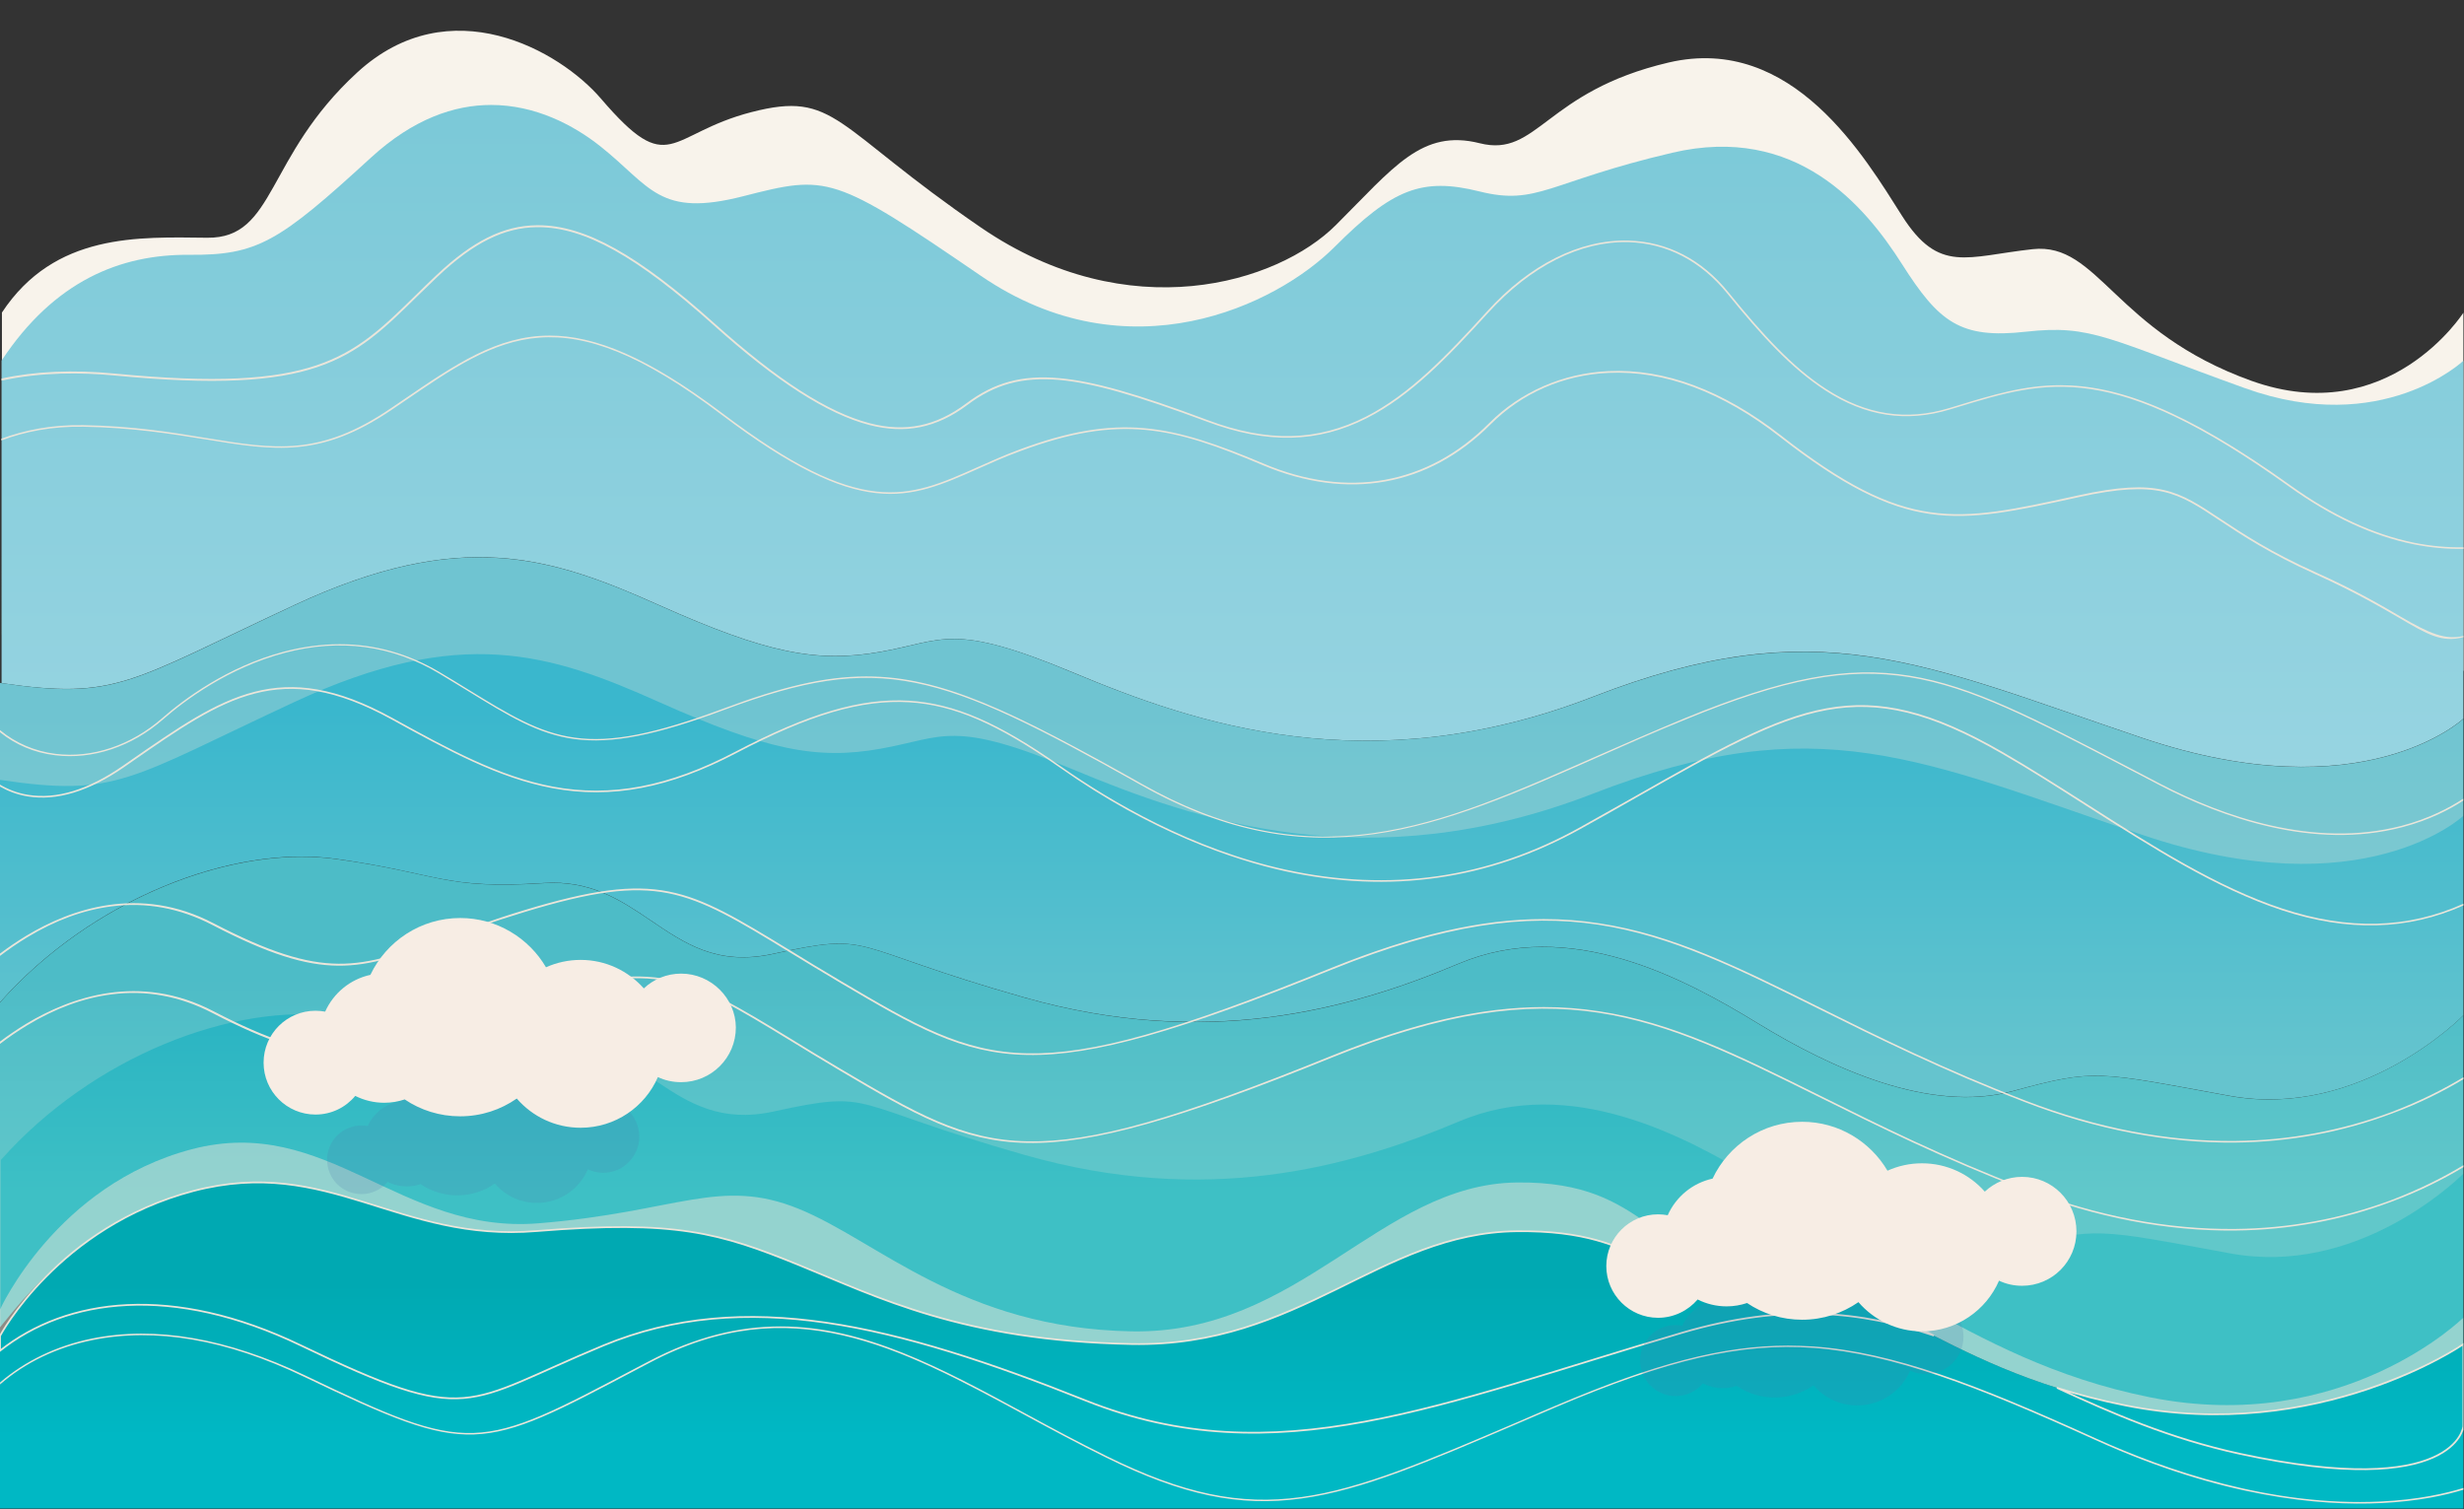 <?xml version="1.0" encoding="UTF-8" standalone="no"?>
<!-- Created with Inkscape (http://www.inkscape.org/) -->

<svg
   version="1.1"
   id="svg2"
   xml:space="preserve"
   width="1866.667"
   height="1143.333"
   viewBox="0 0 1866.667 1143.333"
   sodipodi:docname="praia-footer.svg"
   inkscape:version="1.1.2 (0a00cf5339, 2022-02-04)"
   xmlns:inkscape="http://www.inkscape.org/namespaces/inkscape"
   xmlns:sodipodi="http://sodipodi.sourceforge.net/DTD/sodipodi-0.dtd"
   xmlns="http://www.w3.org/2000/svg"
   xmlns:svg="http://www.w3.org/2000/svg"><rect x="0" y="0" width="1866.667" height="1143.333" fill="#333333" stroke="none"/><defs
     id="defs6"><clipPath
       clipPathUnits="userSpaceOnUse"
       id="clipPath16"><path
         d="M 0,857.5 H 1400 V 0 H 0 Z"
         id="path14" /></clipPath><linearGradient
       x1="0"
       y1="0"
       x2="1"
       y2="0"
       gradientUnits="userSpaceOnUse"
       gradientTransform="matrix(0,710.34,-710.34,0,700.45,281.709)"
       spreadMethod="pad"
       id="linearGradient42"><stop
         style="stop-opacity:1;stop-color:#99d5e2"
         offset="0"
         id="stop34" /><stop
         style="stop-opacity:1;stop-color:#99d5e2"
         offset="0.154"
         id="stop36" /><stop
         style="stop-opacity:1;stop-color:#79c8d7"
         offset="0.768"
         id="stop38" /><stop
         style="stop-opacity:1;stop-color:#79c8d7"
         offset="1"
         id="stop40" /></linearGradient><linearGradient
       x1="0"
       y1="0"
       x2="1"
       y2="0"
       gradientUnits="userSpaceOnUse"
       gradientTransform="matrix(0,330.871,-330.871,0,700,199.454)"
       spreadMethod="pad"
       id="linearGradient66"><stop
         style="stop-opacity:1;stop-color:#65c4ce"
         offset="0"
         id="stop58" /><stop
         style="stop-opacity:1;stop-color:#65c4ce"
         offset="0.154"
         id="stop60" /><stop
         style="stop-opacity:1;stop-color:#3ab7cd"
         offset="0.768"
         id="stop62" /><stop
         style="stop-opacity:1;stop-color:#3ab7cd"
         offset="1"
         id="stop64" /></linearGradient><clipPath
       clipPathUnits="userSpaceOnUse"
       id="clipPath76"><path
         d="M 0,857.5 H 1400 V 0 H 0 Z"
         id="path74" /></clipPath><clipPath
       clipPathUnits="userSpaceOnUse"
       id="clipPath84"><path
         d="M 0,540.961 H 1400 V 366.768 H 0 Z"
         id="path82" /></clipPath><linearGradient
       x1="0"
       y1="0"
       x2="1"
       y2="0"
       gradientUnits="userSpaceOnUse"
       gradientTransform="matrix(0,208.779,-208.779,0,700,147.061)"
       spreadMethod="pad"
       id="linearGradient114"><stop
         style="stop-opacity:1;stop-color:#3ec0c5"
         offset="0"
         id="stop106" /><stop
         style="stop-opacity:1;stop-color:#3ec0c5"
         offset="0.154"
         id="stop108" /><stop
         style="stop-opacity:1;stop-color:#25b1c2"
         offset="0.768"
         id="stop110" /><stop
         style="stop-opacity:1;stop-color:#25b1c2"
         offset="1"
         id="stop112" /></linearGradient><clipPath
       clipPathUnits="userSpaceOnUse"
       id="clipPath124"><path
         d="M 0,857.5 H 1400 V 0 H 0 Z"
         id="path122" /></clipPath><clipPath
       clipPathUnits="userSpaceOnUse"
       id="clipPath132"><path
         d="M 0,370.797 H 1400 V 103.4 H 0 Z"
         id="path130" /></clipPath><clipPath
       clipPathUnits="userSpaceOnUse"
       id="clipPath148"><path
         d="M 0,208.331 H 1400 V 15.5 H 0 Z"
         id="path146" /></clipPath><linearGradient
       x1="0"
       y1="0"
       x2="1"
       y2="0"
       gradientUnits="userSpaceOnUse"
       gradientTransform="matrix(0,141.458,-141.458,0,700,19.283)"
       spreadMethod="pad"
       id="linearGradient178"><stop
         style="stop-opacity:1;stop-color:#00b8c4"
         offset="0"
         id="stop170" /><stop
         style="stop-opacity:1;stop-color:#00b8c4"
         offset="0.154"
         id="stop172" /><stop
         style="stop-opacity:1;stop-color:#00a9b2"
         offset="0.768"
         id="stop174" /><stop
         style="stop-opacity:1;stop-color:#00a9b2"
         offset="1"
         id="stop176" /></linearGradient><clipPath
       clipPathUnits="userSpaceOnUse"
       id="clipPath188"><path
         d="M 0,857.5 H 1400 V 0 H 0 Z"
         id="path186" /></clipPath><clipPath
       clipPathUnits="userSpaceOnUse"
       id="clipPath232"><path
         d="M 0,857.5 H 1400 V 0 H 0 Z"
         id="path230" /></clipPath><clipPath
       clipPathUnits="userSpaceOnUse"
       id="clipPath240"><path
         d="M 185.9,253 H 363.301 V 174.1 H 185.9 Z"
         id="path238" /></clipPath><clipPath
       clipPathUnits="userSpaceOnUse"
       id="clipPath260"><path
         d="m 932.1,140.8 h 183.8 V 59 H 932.1 Z"
         id="path258" /></clipPath></defs><sodipodi:namedview
     id="namedview4"
     pagecolor="#ffffff"
     bordercolor="#666666"
     borderopacity="1.0"
     inkscape:pageshadow="2"
     inkscape:pageopacity="0.0"
     inkscape:pagecheckerboard="0"
     showgrid="false"
     inkscape:zoom="0.45481053"
     inkscape:cx="465.02881"
     inkscape:cy="571.66663"
     inkscape:window-width="1366"
     inkscape:window-height="696"
     inkscape:window-x="0"
     inkscape:window-y="0"
     inkscape:window-maximized="1"
     inkscape:current-layer="g8" /><g
     id="g8"
     inkscape:groupmode="layer"
     inkscape:label="praia-footer"
     transform="matrix(1.333,0,0,-1.333,0,1143.333)"><g
       id="g10"><g
         id="g12"
         clip-path="url(#clipPath16)"><g
           id="g18"
           transform="translate(167.4,541.3)"><path
             d="m 0,0 c 94.5,44 145.5,27.5 207,0 61.5,-27.5 90,-33 126,-26.6 36,6.4 40.5,17 109.5,-11.8 69,-28.8 168,-63.2 295.5,-13.7 127.5,49.5 186,19.2 312,-23.4 126,-42.7 182.6,10.8 182.6,10.8 v 203.4 c 0,0 -42.5,-66.7 -120.5,-38.7 -78,28 -86.8,78.9 -124.3,74.8 -37.5,-4.1 -53.2,-14.1 -74.2,18.9 -21,33 -62.1,103.6 -132.6,87.2 -70.5,-16.5 -74.4,-54.2 -107.4,-45.9 -33,8.3 -48.8,-13.6 -81.8,-46.5 -33,-33 -117.7,-58.9 -201.7,-1.4 -84,57.5 -82.4,78 -130.4,65.6 -48,-12.4 -46,-38.5 -85.6,7.7 -23.3,27.2 -85.9,63 -138.4,14.9 -52.5,-48.1 -46.3,-94.4 -85.3,-94 -39,0.4 -86.7,2.9 -116.7,-42.5 V -44.4 C -100.8,-54 -94,-43.8 0,0"
             style="fill:#f8f3eb;fill-opacity:1;fill-rule:nonzero;stroke:none"
             id="path20" /></g></g></g><g
       id="g22"><g
         id="g24"><g
           id="g30"><g
             id="g32"><path
               d="M 210.9,768.2 C 158.4,720.1 146.4,712.6 107.4,712.9 v 0 C 68.4,713.201 30.9,698.1 0.9,652.801 v 0 V 469.5 c 65.7,-9.6 72.5,0.701 166.5,44.4 v 0 c 94.5,44 145.5,27.499 207,0 v 0 c 61.5,-27.5 90,-33 126,-26.599 v 0 c 36,6.399 40.5,17 109.5,-11.801 v 0 c 69,-28.9 168.001,-63.2 295.5,-13.7 v 0 c 127.5,49.5 186,19.2 312,-23.4 v 0 c 126,-42.6 182.6,10.9 182.6,10.9 v 0 203.4 c 0,0 -46.099,-43.7 -124.1,-15.6 v 0 c -78,28 -87,36.3 -124.499,32.1 v 0 c -37.501,-4.2 -49.5,5.5 -70.501,38.5 v 0 c -21,33 -59.999,79.7 -130.5,63.199 v 0 C 879.9,754.4 873.9,740.7 840.901,748.9 v 0 c -33.001,8.2 -49.5,1.4 -82.501,-31.6 v 0 c -33,-32.999 -117,-73.8 -201,-16.3 v 0 c -84,57.5 -87,57.5 -135,45.2 v 0 c -48,-12.3 -52.5,5.5 -81,28.2 v 0 c -15.508,12.352 -37.236,23.667 -62.279,23.668 v 0 C 258.14,798.069 234.833,790.128 210.9,768.2"
               style="fill:url(#linearGradient42);stroke:none"
               id="path44" /></g></g></g></g><g
       id="g46"><g
         id="g48"><g
           id="g54"><g
             id="g56"><path
               d="M 167.4,513.8 C 72.9,469.8 66.5,459.7 0,469.6 v 0 -181.5 c 52,58.6 132,89.8 191,81.5 v 0 c 59,-8.299 61,-17.4 118,-13.7 v 0 c 26.507,1.72 43.715,-9.642 60.473,-21.005 v 0 C 388.751,321.824 407.436,308.752 439,315.6 v 0 c 59,12.8 40,4.599 143,-24.7 v 0 c 103,-29.3 184,-7.3 247,19.2 v 0 c 63,26.6 128,-8.2 170,-33.901 v 0 c 42,-25.698 98,-51.299 145,-38.499 v 0 c 47,12.801 48,11 123,-2.699 v 0 c 75,-13.802 133,45.698 133,45.698 v 0 168.501 c 0,0 -56.6,-53.501 -182.6,-10.9 v 0 c -126,42.6 -184.5,72.8 -312,23.4 v 0 C 777.901,412.3 678.9,446.6 609.9,475.4 v 0 c -69,28.901 -73.5,18.2 -109.5,11.8 v 0 c -36,-6.4 -64.5,-0.899 -126,26.6 v 0 c -34.166,15.278 -65.093,27.16 -102.037,27.161 v 0 c -29.556,0 -62.962,-7.605 -104.963,-27.161 M 0,288.1 v -38 c 1,0 0,0 0,0 v 0 38 c 0,0 0,0 0,0"
               style="fill:url(#linearGradient66);stroke:none"
               id="path68" /></g></g></g></g><g
       id="g70"><g
         id="g72"
         clip-path="url(#clipPath76)"><g
           id="g78"><g
             id="g80" /><g
             id="g92"><g
               clip-path="url(#clipPath84)"
               opacity="0.3"
               id="g90"><g
                 transform="translate(167.4,458.8)"
                 id="g88"><path
                   d="m 0,0 c 94.5,44 145.5,27.5 207,0 61.5,-27.5 90,-33 126,-26.6 36,6.4 40.5,17 109.5,-11.8 69,-28.8 168,-63.201 295.5,-13.701 127.5,49.501 186,19.201 312,-23.399 126,-42.7 182.6,10.8 182.6,10.8 v 55.1 c 0,0 -56.6,-53.501 -182.6,-10.9 C 924,22.1 865.5,52.3 738,2.9 610.5,-46.5 511.5,-12.2 442.5,16.6 373.5,45.5 369,34.8 333,28.4 297,22 268.5,27.5 207,55 145.5,82.5 94.5,99 0,55 -94.5,11 -100.9,0.9 -167.4,10.8 V -44.3 C -100.8,-54.2 -94.5,-44 0,0"
                   style="fill:#eae5da;fill-opacity:1;fill-rule:nonzero;stroke:none"
                   id="path86" /></g></g></g></g></g></g><g
       id="g94"><g
         id="g96"><g
           id="g102"><g
             id="g104"><path
               d="M 0,288 V 103.4 c 12.7,15.2 46.3,60.8 110,77.5 v 0 c 42.729,11.209 73.757,0.955 106.412,-9.3 v 0 C 242.602,163.376 269.839,155.151 305,158 v 0 c 79,6.399 104,-0.9 149,-19.3 v 0 c 45,-18.3 93,-43.1 189,-44.9 v 0 c 96,-1.799 141,63.201 219,64.1 v 0 c 35.934,0.414 54.251,-7.13 69.816,-14.674 v 0 C 950.036,134.394 964.484,125.563 999,129.5 v 0 c 64,7.3 99,-48.5 209,-70.5 v 0 c 110,-21.999 192,34.8 192,34.8 v 0 186.899 c 0,0 -58,-59.5 -133,-45.799 v 0 c -75,13.7 -76,15.601 -123,2.7 v 0 c -47,-12.8 -103,12.8 -145,38.5 v 0 C 957,301.801 892,336.6 829,310 v 0 C 766,283.4 685,261.5 582,290.8 v 0 c -103,29.3 -84,37.6 -143,24.7 v 0 c -31.564,-6.848 -50.249,6.224 -69.527,19.296 v 0 C 352.715,346.158 335.507,357.521 309,355.801 v 0 c -57,-3.701 -59,5.5 -118,13.699 v 0 c -6.252,0.869 -12.749,1.297 -19.414,1.297 v 0 C 115.351,370.801 46.49,340.391 0,288"
               style="fill:url(#linearGradient114);stroke:none"
               id="path116" /></g></g></g></g><g
       id="g118"><g
         id="g120"
         clip-path="url(#clipPath124)"><g
           id="g126"><g
             id="g128" /><g
             id="g140"><g
               clip-path="url(#clipPath132)"
               opacity="0.2"
               id="g138"><g
                 transform="translate(0.5,104)"
                 id="g136"><path
                   d="m 0,0 v 94.5 c 52,58.6 132,89.8 191,81.5 59,-8.301 61,-17.4 118,-13.7 57,3.7 71,-53.101 130,-40.3 59,12.8 40,4.6 143,-24.7 103,-29.3 184,-7.3 247,19.2 63,26.5 128,-8.2 170,-33.9 42,-25.6 98,-51.3 145,-38.5 47,12.799 48,11 123,-2.701 71.1,-13.099 126.9,39.8 132.5,45.3 v 90 c 0,0 -58,-59.5 -133,-45.8 -75,13.701 -76,15.601 -123,2.701 -47,-12.8 -103,12.799 -145,38.5 -42,25.7 -107,60.5 -170,33.9 -63,-26.601 -144,-48.5 -247,-19.2 -103,29.3 -84,37.599 -143,24.7 -59,-12.801 -73,44 -130,40.3 -57,-3.7 -59,5.5 -118,13.7 -59,8.199 -139,-22.9 -191,-81.5 V -0.601 C -0.4,-0.4 -0.2,-0.2 0,0"
                   style="fill:#eae5da;fill-opacity:1;fill-rule:nonzero;stroke:none"
                   id="path134" /></g></g></g></g><g
           id="g142"><g
             id="g144" /><g
             id="g156"><g
               clip-path="url(#clipPath148)"
               opacity="0.5"
               id="g154"><g
                 transform="translate(1400,108.9)"
                 id="g152"><path
                   d="m 0,0 c 0,0 -68,-67.3 -178,-45.3 -110,22 -159,88.401 -223,81.1 -64,-7.3 -59,42 -137,41 -78,-1 -123,-86.4 -219,-84.6 -96,1.8 -144,51.3 -189,69.6 -45,18.301 -69,-1.8 -148,-8.199 -79,-6.401 -120,62.299 -197,42.099 -77,-20.2 -109,-91.099 -109,-91.099 v -98 H 0 Z"
                   style="fill:#eae5da;fill-opacity:1;fill-rule:nonzero;stroke:none"
                   id="path150" /></g></g></g></g></g></g><g
       id="g158"><g
         id="g160"><g
           id="g166"><g
             id="g168"><path
               d="M 110,180.9 C 33,160.8 0,98.4 0,98.4 v 0 -98 h 1400 v 93.4 c 0,0 -82,-56.799 -192,-34.8 v 0 c -110,22 -145,77.9 -209,70.5 v 0 c -34.546,-3.994 -48.988,4.86 -67.231,13.714 v 0 c -15.554,7.55 -33.871,15.1 -69.769,14.686 v 0 C 784,157.001 739,91.9 643,93.8 v 0 c -96,1.901 -144,26.6 -189,44.901 v 0 c -45,18.3 -70,25.698 -149,19.299 v 0 c -35.182,-2.851 -62.43,5.365 -88.635,13.582 v 0 c -22.577,7.079 -44.384,14.158 -69.819,14.159 v 0 c -11.332,0 -23.382,-1.405 -36.546,-4.841"
               style="fill:url(#linearGradient178);stroke:none"
               id="path180" /></g></g></g></g><g
       id="g182"><g
         id="g184"
         clip-path="url(#clipPath188)"><g
           id="g190"
           transform="translate(110,180.9)"><path
             d="M 0,0 C -77,-20.2 -110,-82.399 -110,-82.399 V -90.8 c 38,30.1 98,38.1 171,3 97,-46.599 92,-33.099 172,0 80,33.1 166,11.8 274,-31.3 108,-43.1 202,-1.799 339,38.5 58.5,17.201 102.4,12 143.1,-1.6 -36.7,18.801 -63.7,35.1 -100.1,30.9 -64,-7.3 -59,29.3 -137,28.401 -78,-0.901 -123,-66 -219,-64.101 -96,1.9 -144,26.601 -189,44.9 -45,18.3 -70,25.701 -149,19.3 C 116,-29.399 77,20.101 0,0 Z"
             style="fill:none;stroke:#eae5da;stroke-width:1;stroke-linecap:butt;stroke-linejoin:miter;stroke-miterlimit:10;stroke-dasharray:none;stroke-opacity:1"
             id="path192" /></g><g
           id="g194"
           transform="translate(1208,59)"><path
             d="M 0,0 C -14.2,2.8 -27.1,6.199 -39,10 -8,-4.301 25,-18.801 65,-27.5 188,-54 192,-11.9 192,-11.9 V 34.8 C 192,34.8 110,-22 0,0 Z"
             style="fill:none;stroke:#eae5da;stroke-width:1;stroke-linecap:butt;stroke-linejoin:miter;stroke-miterlimit:10;stroke-dasharray:none;stroke-opacity:1"
             id="path196" /></g><g
           id="g198"
           transform="translate(0,70.9)"><path
             d="m 0,0 c 14.2,12.4 32.2,21.101 52.4,25.2 35.8,7.3 76.4,0.401 120.4,-20.8 48.9,-23.4 72.8,-33.599 96.6,-32.799 24.3,0.899 47.5,13.099 93.6,37.5 l 6.3,3.299 c 80,42.3 141.7,8.901 213.1,-29.7 14.9,-8.099 30.3,-16.4 46.4,-24.3 43.3,-21.299 75.4,-28.099 110.8,-23.2 34.6,4.7 72.1,20.8 124.1,43.1 6.6,2.801 13.4,5.7 20.5,8.801 64,27.199 105.1,36.699 146.5,33.699 44.9,-3.3 92.7,-21.699 160.1,-52.3 71.9,-32.7 128,-37.6 162.4,-35.899 21.3,1 37.1,4.599 46.8,7.599 v 1 c -9.6,-3 -25.5,-6.7 -47,-7.7 -62,-3 -122.2,17.8 -161.8,35.8 -67.5,30.7 -115.4,49.1 -160.4,52.301 -4.9,0.299 -9.7,0.5 -14.6,0.5 -37,0 -75.8,-10.201 -132.4,-34.301 -7.1,-3 -13.9,-5.9 -20.5,-8.8 -51.9,-22.2 -89.4,-38.3 -123.8,-43 -35.2,-4.8 -67.1,1.9 -110.2,23.101 C 613.2,-33 597.8,-24.7 582.9,-16.6 534.9,9.4 491.3,33 443.6,33 420,33 395.4,27.2 368.8,13.2 L 362.5,9.9 C 271.4,-38.3 267.9,-40.2 173.3,5.2 129,26.4 88.3,33.4 52.2,26.101 32.2,22 14.3,13.4 0.1,1.2 Z"
             style="fill:#eae5da;fill-opacity:1;fill-rule:nonzero;stroke:none"
             id="path200" /></g><g
           id="g202"
           transform="translate(1400,195.5)"><path
             d="m 0,0 c -11.1,-6.7 -24.8,-13.7 -40.9,-19.801 -28.1,-10.5 -58,-16.099 -88.8,-16.399 -38.5,-0.401 -78.6,7.3 -119.1,22.899 -46.7,18 -84,36.5 -116.9,52.901 -46.8,23.2 -83.7,41.599 -125.5,47.9 -10.3,1.6 -20.7,2.399 -31.4,2.399 -35.7,0 -74.2,-9 -120.6,-27.699 -89.1,-36.1 -135.9,-49.301 -172.7,-48.6 -37.5,0.6 -64.7,16.6 -105.9,40.9 -10.9,6.399 -20.7,12.399 -29.3,17.7 -28.9,17.6 -48,29.3 -69,33.4 -20.6,4 -43.6,1 -82.1,-10.701 -18.5,-5.599 -33.3,-11.099 -46.4,-15.799 -47.3,-17.3 -66.9,-24.4 -130.2,8.5 -41.9,21.799 -80.9,8.1 -106.3,-7.201 -5.4,-3.299 -10.4,-6.699 -15,-10.199 v -1.301 c 4.7,3.601 9.9,7.201 15.5,10.601 16,9.7 32.1,15.6 47.9,17.6 19.7,2.6 39,-1 57.3,-10.5 63.7,-33.1 83.4,-25.9 131.1,-8.5 13.1,4.799 27.9,10.2 46.4,15.799 38.3,11.701 61.2,14.701 81.6,10.701 20.8,-4.1 39.9,-15.701 68.7,-33.3 8.6,-5.3 18.4,-11.2 29.3,-17.7 83.6,-49.201 106.1,-62.5 279.5,7.7 127.4,51.5 183.6,23.7 276.6,-22.5 33,-16.401 70.3,-34.901 117,-52.901 40.7,-15.699 80.9,-23.399 119.5,-23 30.9,0.301 60.9,5.901 89.1,16.5 16,5.901 29.6,12.901 40.6,19.5 z"
             style="fill:#eae5da;fill-opacity:1;fill-rule:nonzero;stroke:none"
             id="path204" /></g><g
           id="g206"
           transform="translate(1400,245.5)"><path
             d="m 0,0 c -11.1,-6.7 -24.8,-13.7 -40.9,-19.801 -28.1,-10.5 -58,-16.099 -88.8,-16.399 -38.5,-0.401 -78.6,7.3 -119.1,22.899 -46.7,18 -84,36.5 -116.9,52.901 -46.8,23.2 -83.7,41.599 -125.5,47.9 -10.3,1.6 -20.7,2.399 -31.4,2.399 -35.7,0 -74.2,-9 -120.6,-27.699 -89.1,-36.1 -135.9,-49.301 -172.7,-48.6 -37.5,0.6 -64.7,16.6 -105.9,40.9 -10.9,6.399 -20.7,12.399 -29.3,17.7 -28.9,17.6 -48,29.3 -69,33.4 -20.6,4 -43.6,1 -82.1,-10.701 -18.5,-5.599 -33.3,-11.099 -46.4,-15.799 -47.3,-17.3 -66.9,-24.4 -130.2,8.5 -41.9,21.799 -80.9,8.1 -106.3,-7.201 -5.4,-3.299 -10.4,-6.699 -15,-10.199 v -1.301 c 4.7,3.601 9.9,7.201 15.5,10.601 16,9.7 32.1,15.6 47.9,17.6 19.7,2.6 39,-1 57.3,-10.5 63.7,-33.1 83.4,-25.9 131.1,-8.5 13.1,4.799 27.9,10.2 46.4,15.799 38.3,11.701 61.2,14.701 81.6,10.701 20.8,-4.1 39.9,-15.701 68.7,-33.3 8.6,-5.3 18.4,-11.2 29.3,-17.7 83.6,-49.201 106.1,-62.5 279.5,7.7 127.4,51.5 183.6,23.7 276.6,-22.5 33,-16.401 70.3,-34.901 117,-52.901 40.7,-15.699 80.9,-23.399 119.5,-23 30.9,0.301 60.9,5.901 89.1,16.5 16,5.901 29.6,12.901 40.6,19.5 z"
             style="fill:#eae5da;fill-opacity:1;fill-rule:nonzero;stroke:none"
             id="path208" /></g><g
           id="g210"
           transform="translate(0,442.8)"><path
             d="m 0,0 v -1.2 c 8.8,-7.1 19.5,-11.7 31.4,-13.1 21.1,-2.6 43.5,4.8 61.4,20.5 12,10.5 36.8,29.2 69,37.7 31.5,8.3 61.1,4.3 87.9,-11.8 5.6,-3.4 10.8,-6.6 15.8,-9.6 23.4,-14.4 40.3,-24.8 61,-27.6 21.2,-2.8 46,2 85.6,16.8 88.1,32.8 121.1,22 236.5,-43 98.2,-55.301 169.1,-24 258.8,15.6 16.2,7.2 32.9,14.6 50.7,21.8 55.9,23 91.5,29.7 127,24 35.6,-5.7 70.9,-24.1 124.3,-52 5.9,-3.1 11.9,-6.201 18.2,-9.5 34.9,-18.1 87.1,-37 137.6,-23.8 15.4,4 27,10.099 34.7,15.099 V -39 c -7.6,-5 -19.3,-11.3 -35,-15.4 -50.2,-13.1 -102.2,5.7 -136.9,23.7 -6.3,3.3 -12.4,6.5 -18.2,9.5 -53.5,27.9 -88.9,46.4 -124.6,52.1 C 1049.5,36.6 1013.8,29.8 957.7,6.8 940,-0.5 923.2,-7.9 907,-15 861.3,-35.2 821.8,-52.7 780.8,-58.5 735.9,-64.9 694.1,-56 649.1,-30.7 575.1,11 534.8,30.5 492.3,30.5 468.3,30.5 443.6,24.3 411.7,12.4 372.2,-2.3 347.6,-7.2 326.6,-4.3 306.1,-1.5 289.3,8.8 266,23.1 c -5,3.1 -10.2,6.3 -15.8,9.6 -17.9,10.7 -37,16.1 -57.1,16.1 -10.3,0 -20.8,-1.4 -31.6,-4.2 C 129.1,36.1 104.1,17.2 92.1,6.7 74.4,-8.7 52.4,-16.101 31.5,-13.5 19.6,-12 8.8,-7.3 0,0"
             style="fill:#eae5da;fill-opacity:1;fill-rule:nonzero;stroke:none"
             id="path212" /></g><g
           id="g214"
           transform="translate(1400,344.1)"><path
             d="m 0,0 c -31.6,-14.2 -65.3,-15.1 -102.7,-2.8 -37.2,12.2 -74.6,36 -110.7,59.1 -15.9,10.1 -32.3,20.6 -48.4,29.9 -81.5,47.1 -116.2,27.5 -208.7,-25 C -480.6,55.5 -491,49.6 -502.3,43.3 -554,14.5 -610.2,6.4 -669.4,19.4 c -53.1,11.6 -98.8,38.4 -127.9,58.8 -35.3,24.8 -60.3,35.6 -86.1,37.2 -27.3,1.6 -56.9,-7.1 -98.9,-29.1 -37.5,-19.7 -70.4,-25.9 -103.6,-19.7 -30.7,5.8 -58.8,21.2 -91.3,39.1 -63.4,34.8 -95.5,12.6 -148.5,-24.2 l -4.6,-3.2 c -19.5,-13.5 -37.5,-19 -53.7,-16.4 -6.4,1 -11.8,3.3 -16,5.8 v -1.1 c 4.2,-2.4 9.5,-4.6 15.8,-5.6 16.4,-2.7 34.8,2.9 54.5,16.5 l 4.6,3.2 c 52.7,36.6 84.5,58.7 147.4,24.2 32.6,-17.9 60.8,-33.4 91.6,-39.2 33.5,-6.3 66.6,0 104.3,19.8 41.9,22 71.3,30.6 98.4,29 25.6,-1.5 50.4,-12.3 85.6,-37 52.7,-37.1 98.8,-52.5 128.2,-59 59.4,-13 115.8,-4.9 167.8,24 11.4,6.3 21.8,12.2 31.8,17.9 92.2,52.2 126.6,71.8 207.6,25 16.2,-9.3 32.6,-19.8 48.4,-29.9 36.2,-23.1 73.6,-46.9 110.9,-59.2 C -65.6,-16 -31.7,-15.1 0,-1 Z"
             style="fill:#eae5da;fill-opacity:1;fill-rule:nonzero;stroke:none"
             id="path216" /></g><g
           id="g218"
           transform="translate(0.9,641.4)"><path
             d="m 0,0 c 22.4,4.9 45.4,4.7 64.4,2.9 114.6,-11 134.9,8.8 171.6,44.8 3.7,3.6 7.6,7.4 11.8,11.4 20.3,19.2 37.7,27.9 56.4,28.1 h 0.8 c 26.4,0 56.2,-16.7 99.6,-55.6 35.7,-32.1 64.7,-50.6 88.5,-56.8 20.6,-5.3 38.3,-1.7 55.8,11.4 15.7,11.8 31.3,16 52.2,14.2 19,-1.7 43.4,-8.6 84.2,-23.8 34,-12.7 62.8,-12.1 90.6,2.1 25,12.7 46,34.6 69,59.9 24.1,26.5 52.4,40.8 79.6,40.1 21.8,-0.6 41.1,-10.6 56.1,-29 19.5,-24.1 36.5,-42.7 55.8,-55.2 23,-14.9 46.1,-18.4 70.8,-10.9 l 4,1.2 c 51.3,15.7 88.3,27.1 189,-45.1 23.7,-17 47.4,-28 70.6,-32.7 9.6,-1.9 19,-2.8 28.4,-2.6 v 0.9 c -9.3,-0.2 -18.7,0.7 -28.2,2.6 -23,4.7 -46.6,15.6 -70.1,32.5 -61.3,43.9 -99.1,57 -130.9,57 -20.7,0 -38.8,-5.6 -59.1,-11.8 l -4,-1.2 c -24.3,-7.4 -47.2,-3.9 -69.9,10.8 -19.2,12.4 -36.1,31 -55.6,55 C 966.3,68.9 946.6,79 924.5,79.6 897,80.3 868.4,66 844.1,39.2 821.2,14 800.2,-7.8 775.4,-20.5 c -27.5,-14 -56,-14.7 -89.8,-2 C 644.8,-7.2 620.3,-0.3 601.1,1.4 580,3.3 564.1,-1 548.2,-13 531,-25.9 513.6,-29.5 493.3,-24.2 469.7,-18.1 440.9,0.4 405.3,32.4 361.7,71.5 331.7,88.3 305,88.3 h -0.8 c -19,-0.2 -36.6,-9 -57.1,-28.4 -4.2,-3.9 -8,-7.7 -11.8,-11.4 C 198.7,12.7 178.6,-7 64.5,4 40.6,6.3 18.9,5.3 0,1.2 Z"
             style="fill:#eae5da;fill-opacity:1;fill-rule:nonzero;stroke:none"
             id="path220" /></g><g
           id="g222"
           transform="translate(1400,496.3)"><path
             d="m 0,0 c -10.2,-2.4 -19,1.2 -35.9,11.1 -10.7,6.3 -25.4,14.9 -47.5,24.8 -26.1,11.7 -41.9,22.2 -54.6,30.6 -24.1,16 -35.2,23.4 -80.8,13.4 l -1.8,-0.4 c -68,-14.9 -96.1,-21.1 -167.3,34.5 -33,25.7 -66,38 -98,36.5 -25.8,-1.2 -49.9,-11.7 -67.7,-29.5 -35,-35.1 -80.6,-43.3 -128.4,-23 -25.4,10.7 -46.7,18.3 -68,20.1 -21.2,1.8 -42.9,-1.9 -70.4,-12.1 -8.9,-3.3 -16.7,-6.8 -24.3,-10.2 -39.5,-17.6 -65.5,-29.2 -144.7,30.7 -42.4,32 -72.5,44.2 -98.2,44.2 -29.8,0 -53.8,-16.4 -84.2,-37.2 -2,-1.4 -4.1,-2.8 -6.2,-4.2 -40.2,-27.4 -65.9,-23.2 -104.9,-16.8 -19.4,3.2 -41.4,6.8 -69.8,7.3 -17.8,0.3 -33.2,-2.8 -46.5,-7.7 v -1 c 13.2,5 28.7,8.1 46.5,7.8 28.4,-0.5 50.3,-4.1 69.7,-7.2 39.2,-6.4 65.1,-10.7 105.7,16.9 2.1,1.4 4.2,2.8 6.2,4.2 56.3,38.5 90.2,61.8 181.1,-7 79.7,-60.2 106,-48.5 145.8,-30.8 7.6,3.4 15.4,6.9 24.2,10.1 57,21.2 87,13.4 137.6,-8 48.299,-20.4 94.299,-12.2 129.6,23.2 17.6,17.7 41.4,28.1 67,29.2 31.8,1.5 64.5,-10.8 97.3,-36.3 71.6,-55.8 99.8,-49.6 168.2,-34.7 l 1.8,0.4 c 45.2,9.9 56.1,2.6 79.9,-13.2 12.7,-8.4 28.5,-18.9 54.7,-30.7 22,-9.9 36.7,-18.5 47.4,-24.7 16.3,-9.6 24.3,-14.2 36.5,-11 z"
             style="fill:#eae5da;fill-opacity:1;fill-rule:nonzero;stroke:none"
             id="path224" /></g></g></g><g
       id="g226"><g
         id="g228"
         clip-path="url(#clipPath232)"><g
           id="g234"><g
             id="g236" /><g
             id="g248"><g
               clip-path="url(#clipPath240)"
               opacity="0.2"
               id="g246"><g
                 transform="translate(342.9,232.2)"
                 id="g244"><path
                   d="M 0,0 C -5.4,0 -10.4,-2.1 -14.1,-5.6 -19.9,1 -28.3,5.101 -37.8,5.101 c -4.6,0 -9.1,-1 -13,-2.8 -6.5,11 -18.5,18.5 -32.3,18.5 -14.9,0 -27.8,-8.7 -33.8,-21.401 -7.6,-1.7 -13.9,-6.9 -17,-13.799 -1.2,0.2 -2.4,0.299 -3.6,0.299 -10.8,0 -19.5,-8.7 -19.5,-19.5 0,-10.799 8.7,-19.5 19.5,-19.5 6,0 11.4,2.701 14.9,7 3.3,-1.7 7,-2.599 11,-2.599 2.7,0 5.2,0.399 7.7,1.3 5.9,-4 13.1,-6.401 20.9,-6.401 7.9,0 15.2,2.401 21.3,6.7 5.8,-6.7 14.4,-11 23.9,-11 13.1,0 24.2,7.901 29,19.1 2.7,-1.3 5.6,-2 8.7,-2 11.3,0 20.5,9.2 20.5,20.5 C 20.5,-9.199 11.3,0 0,0"
                   style="fill:#4b7cab;fill-opacity:1;fill-rule:nonzero;stroke:none"
                   id="path242" /></g></g></g></g><g
           id="g250"
           transform="translate(387.1,304.4)"><path
             d="M 0,0 C -8.2,0 -15.7,-3.2 -21.2,-8.399 -30,1.5 -42.8,7.8 -57.1,7.8 c -7,0 -13.7,-1.5 -19.7,-4.199 -9.8,16.699 -28,28 -48.7,28 -22.6,0 -42,-13.201 -51.1,-32.301 -11.5,-2.5 -21,-10.4 -25.7,-20.9 -1.8,0.3 -3.6,0.5 -5.5,0.5 -16.3,0 -29.5,-13.2 -29.5,-29.5 0,-16.299 13.2,-29.5 29.5,-29.5 9.1,0 17.2,4.1 22.6,10.6 5,-2.5 10.6,-3.899 16.5,-3.899 4.1,0 8,0.699 11.6,1.899 9,-6.1 19.9,-9.6 31.5,-9.6 12,0 23,3.701 32.2,10.1 8.8,-10.2 21.8,-16.6 36.3,-16.6 19.7,0 36.6,11.9 43.9,28.8 4,-1.9 8.5,-2.9 13.2,-2.9 17.2,0 31.1,13.9 31.1,31.1 C 31,-14 17.1,0 0,0"
             style="fill:#f7ede4;fill-opacity:1;fill-rule:nonzero;stroke:none"
             id="path252" /></g><g
           id="g254"><g
             id="g256" /><g
             id="g268"><g
               clip-path="url(#clipPath260)"
               opacity="0.2"
               id="g266"><g
                 transform="translate(1094.8,119.2)"
                 id="g264"><path
                   d="m 0,0 c -5.6,0 -10.8,-2.199 -14.6,-5.8 -6,6.8 -14.799,11.101 -24.6,11.101 -4.8,0 -9.4,-1 -13.5,-2.901 -6.699,11.5 -19.199,19.201 -33.4,19.201 -15.5,0 -28.799,-9.101 -35,-22.201 -7.9,-1.7 -14.4,-7.099 -17.6,-14.299 -1.199,0.2 -2.5,0.399 -3.8,0.399 -11.2,0 -20.2,-9.1 -20.2,-20.199 0,-11.101 9.1,-20.2 20.2,-20.2 6.2,0 11.8,2.799 15.5,7.2 3.4,-1.7 7.3,-2.7 11.3,-2.7 2.801,0 5.4,0.5 7.9,1.299 6.2,-4.2 13.6,-6.599 21.6,-6.599 8.2,0 15.801,2.599 22.1,6.899 6,-7 14.9,-11.399 24.8,-11.399 13.5,0 25.1,8.199 30.1,19.8 2.7,-1.3 5.801,-2 9,-2 11.7,0 21.301,9.5 21.301,21.299 C 21.101,-9.3 11.7,0 0,0"
                   style="fill:#4b7cab;fill-opacity:1;fill-rule:nonzero;stroke:none"
                   id="path262" /></g></g></g></g><g
           id="g270"
           transform="translate(1149.2,188.9)"><path
             d="M 0,0 C -8.2,0 -15.601,-3.2 -21.2,-8.399 -29.9,1.5 -42.7,7.7 -56.9,7.7 c -7,0 -13.6,-1.5 -19.6,-4.2 -9.8,16.601 -27.8,27.8 -48.5,27.8 -22.5,0 -41.9,-13.199 -50.9,-32.3 -11.4,-2.5 -20.8,-10.3 -25.5,-20.8 -1.8,0.3 -3.6,0.5 -5.5,0.5 -16.201,0 -29.4,-13.2 -29.4,-29.4 0,-16.199 13.199,-29.4 29.4,-29.4 9,0 17.1,4.1 22.5,10.4 5,-2.5 10.6,-3.9 16.5,-3.9 4.1,0 8,0.701 11.6,1.9 8.9,-6 19.699,-9.5 31.3,-9.5 11.899,0 22.899,3.7 32,10 8.7,-10.1 21.7,-16.6 36.1,-16.6 19.6,0 36.5,11.901 43.799,28.8 4,-1.899 8.401,-2.899 13.101,-2.899 17.1,0 30.899,13.799 30.899,30.899 C 30.899,-13.899 17.1,0 0,0"
             style="fill:#f7ede4;fill-opacity:1;fill-rule:nonzero;stroke:none"
             id="path272" /></g></g></g></g></svg>
